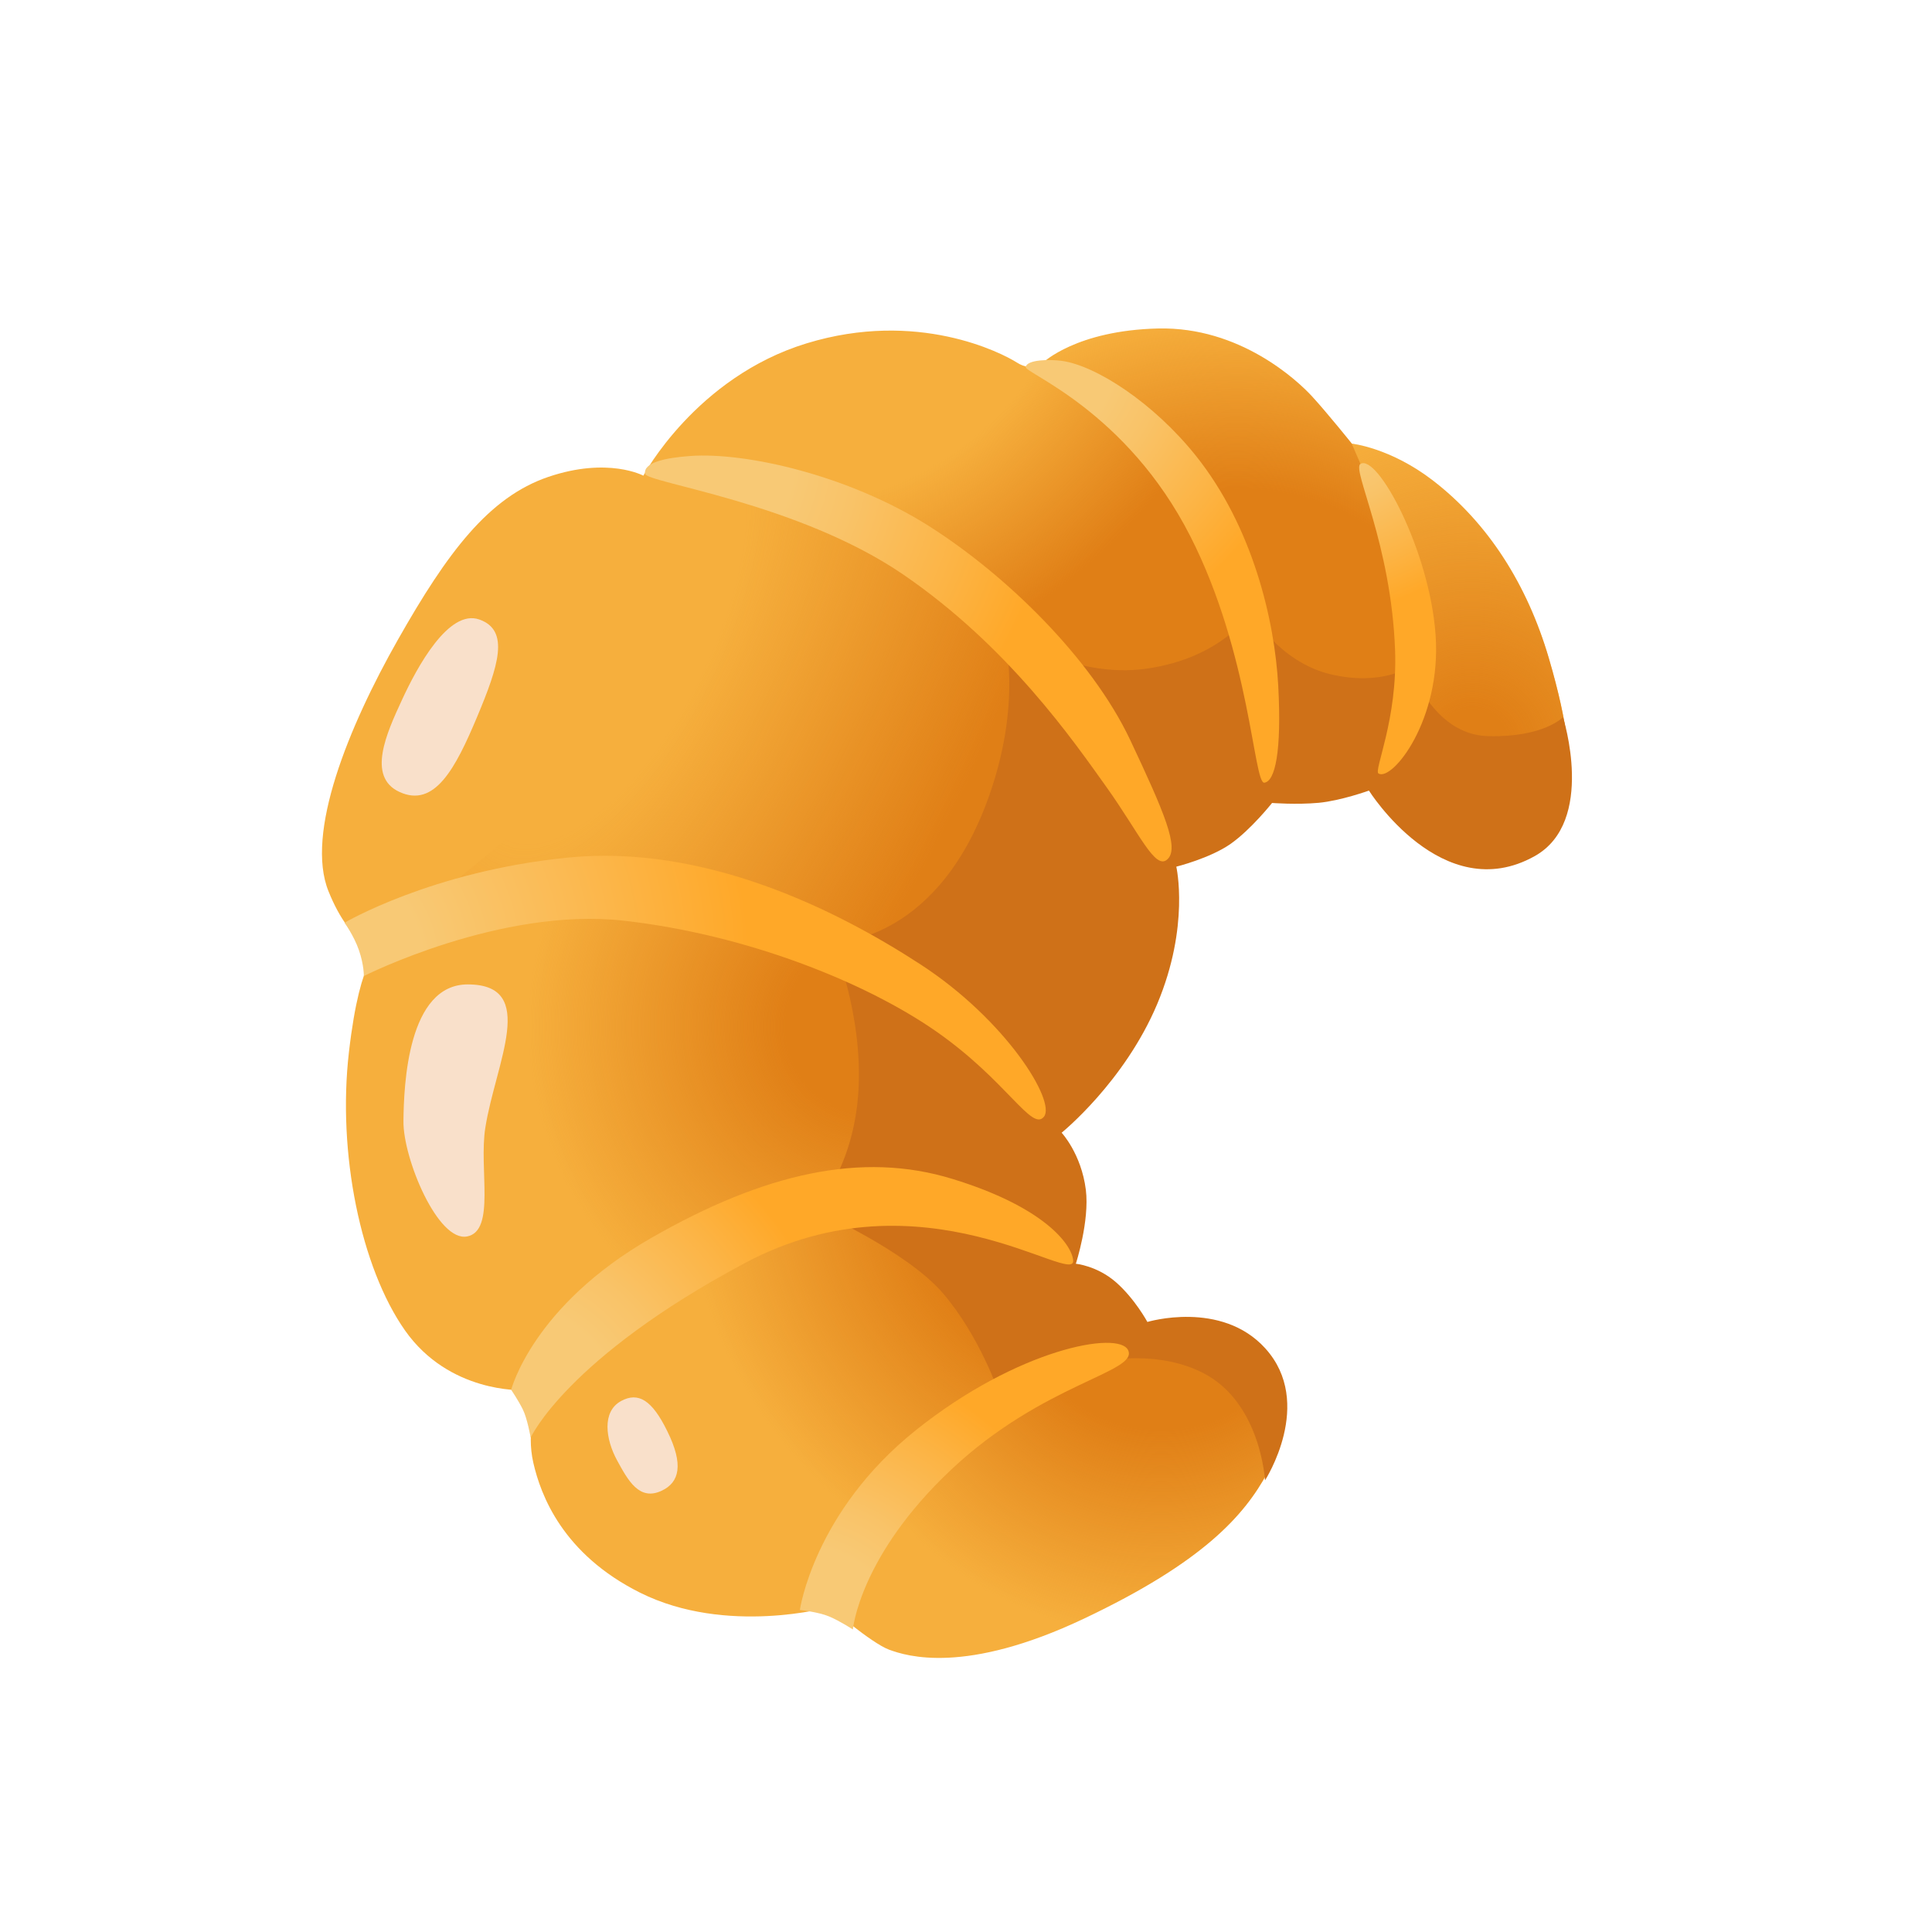 <svg width="34" height="34" viewBox="0 0 34 34" fill="none" xmlns="http://www.w3.org/2000/svg">
<g clip-path="url(#clip0_1_11)">
<path d="M26.826 13.479L19.987 12.924L16.323 20.454L17.897 22.833L21.538 23.845C21.538 23.845 22.715 25.162 22.306 25.916C21.898 26.671 21.17 27.492 19.079 28.484C16.987 29.476 15.957 29.146 15.645 29.031C15.334 28.915 14.6 28.282 14.6 28.282C14.6 28.282 12.786 28.788 11.265 28.029C9.9 27.347 9.516 26.311 9.386 25.744C9.255 25.175 9.449 24.679 9.449 24.679L9.19 24.464C9.19 24.464 7.905 24.52 7.127 23.413C6.35 22.307 5.934 20.295 6.141 18.512C6.347 16.729 6.696 16.718 6.696 16.718C6.696 16.718 6.192 16.706 5.781 15.685C5.369 14.664 6.132 12.793 7.003 11.257C7.874 9.72 8.601 8.749 9.651 8.392C10.702 8.036 11.322 8.371 11.322 8.371C11.322 8.371 12.246 6.637 14.196 6.042C16.146 5.446 17.625 6.208 17.897 6.381C18.168 6.554 18.358 6.38 18.358 6.38C18.358 6.38 18.941 5.815 20.38 5.781C21.819 5.747 22.829 6.692 23.09 6.977C23.352 7.262 23.789 7.807 23.789 7.807C23.789 7.807 24.464 7.877 25.216 8.455C26.192 9.206 26.878 10.291 27.256 11.579C27.629 12.844 27.594 13.316 27.594 13.316L26.826 13.479Z" fill="#F6AF3D"/>
<path d="M7.03 13.937C7.649 14.222 8.016 13.522 8.396 12.617C8.776 11.711 8.974 11.092 8.435 10.902C7.897 10.712 7.34 11.738 7.073 12.319C6.806 12.897 6.45 13.67 7.03 13.937ZM10.931 24.655C10.588 24.841 10.659 25.329 10.856 25.693C11.054 26.057 11.251 26.421 11.647 26.233C11.957 26.087 12.035 25.774 11.742 25.184C11.474 24.636 11.232 24.492 10.931 24.655Z" fill="#F9E0CA"/>
<path d="M20.11 23.448L19.852 23.759L17.928 24.411L16.247 25.632L15.319 26.794C15.416 27.973 17.407 29.275 19.077 28.483C21.169 27.491 21.895 26.67 22.304 25.916C22.712 25.161 21.536 23.844 21.536 23.844L20.11 23.448Z" fill="url(#paint0_radial_1_11)"/>
<path d="M17.671 21.551L17.138 17.999L12.695 15.722L9.704 15.655C9.704 15.655 8.889 17.049 9.127 18.796C9.413 20.879 11.111 22.533 11.111 22.533L14.33 21.294L17.671 21.551Z" fill="url(#paint1_radial_1_11)"/>
<path d="M15.201 16.685L11.905 15.433L7.885 15.604C7.885 15.604 11.086 13.102 12.257 11.37C13.428 9.637 12.617 8.199 12.617 8.199L15.518 9.25L18.095 11.357L19.786 13.775L16.704 16.965L15.8 17.245L15.201 16.685Z" fill="url(#paint2_radial_1_11)"/>
<path d="M13.244 8.433C13.244 8.433 14.026 7.498 15.522 7.017C17.299 6.447 19.035 6.619 19.035 6.619L21.095 8.759L22.124 11.156L22.043 12.72L19.469 13.189L17.695 10.774L15.61 9.498L13.244 8.433Z" fill="url(#paint3_radial_1_11)"/>
<path d="M12.626 25.007C14.088 26.909 15.529 26.554 15.529 26.554L17.313 24.785L18.985 24.131L16.192 21.003L12.858 21.628C12.858 21.628 10.908 22.772 12.626 25.007Z" fill="url(#paint4_radial_1_11)"/>
<path d="M8.238 17.324C7.175 17.318 7.106 19.093 7.1 19.732C7.093 20.388 7.708 21.866 8.223 21.759C8.725 21.656 8.425 20.575 8.541 19.845C8.721 18.706 9.476 17.33 8.238 17.324Z" fill="#F9E0CA"/>
<path d="M22.234 13.105L24.355 13.277L24.812 11.727L24.426 9.286L23.787 7.804C23.787 7.804 23.35 7.259 23.088 6.974C22.827 6.689 21.817 5.76 20.378 5.778C19.204 5.792 18.54 6.214 18.334 6.364L21.096 8.757L22.01 11.467L22.234 13.105Z" fill="url(#paint5_radial_1_11)"/>
<path d="M25.213 8.455C24.581 7.964 23.973 7.832 23.79 7.809L24.428 9.289L25.023 11.906L24.41 13.283L26.829 13.479L27.593 13.314C27.593 13.314 27.626 12.843 27.255 11.578C26.874 10.289 26.186 9.207 25.213 8.455Z" fill="url(#paint6_radial_1_11)"/>
<path d="M14.658 16.589C14.658 16.589 16.41 16.616 17.347 14.168C18.038 12.358 17.657 11.11 17.657 11.11C17.657 11.11 18.854 11.961 20.188 11.766C21.522 11.571 22.006 10.78 22.006 10.78C22.006 10.78 22.509 11.654 23.42 11.867C24.329 12.08 24.815 11.728 24.815 11.728C24.815 11.728 25.202 12.929 26.187 12.955C27.171 12.979 27.506 12.621 27.506 12.621C27.506 12.621 28.091 14.459 27.009 15.066C25.385 15.975 24.091 13.913 24.091 13.913C24.091 13.913 23.599 14.091 23.208 14.128C22.817 14.164 22.386 14.131 22.386 14.131C22.386 14.131 22.019 14.595 21.658 14.85C21.296 15.104 20.701 15.252 20.701 15.252C20.701 15.252 20.942 16.296 20.365 17.669C19.787 19.042 18.683 19.934 18.683 19.934C18.683 19.934 19.029 20.304 19.109 20.938C19.177 21.49 18.933 22.24 18.933 22.24C18.933 22.24 19.305 22.274 19.638 22.564C19.971 22.855 20.192 23.264 20.192 23.264C20.192 23.264 21.491 22.873 22.266 23.728C23.142 24.692 22.262 26.052 22.262 26.052C22.262 26.052 22.189 24.689 21.182 24.167C19.712 23.406 17.585 24.528 17.585 24.528C17.585 24.528 17.253 23.533 16.602 22.768C15.952 22.003 14.333 21.295 14.333 21.295C14.333 21.295 15.026 20.566 15.107 19.2C15.189 17.834 14.658 16.589 14.658 16.589Z" fill="#CF7118"/>
<path d="M18.886 22.177C18.937 22.665 16.24 20.556 13.106 22.229C9.972 23.902 9.339 25.3 9.339 25.3C9.339 25.3 9.28 24.961 9.2 24.802C9.121 24.643 8.996 24.458 8.996 24.458C8.996 24.458 9.373 22.982 11.461 21.786C13.446 20.647 15.169 20.255 16.764 20.748C18.36 21.237 18.856 21.889 18.886 22.177Z" fill="url(#paint7_radial_1_11)"/>
<path d="M19.853 23.761C20.036 24.151 18.366 24.336 16.746 25.857C15.126 27.377 15.009 28.676 15.009 28.676C15.009 28.676 14.778 28.525 14.591 28.447C14.404 28.368 14.076 28.333 14.076 28.333C14.076 28.333 14.323 26.604 16.116 25.17C17.909 23.735 19.69 23.411 19.853 23.761Z" fill="url(#paint8_radial_1_11)"/>
<path d="M6.063 16.239C6.063 16.239 6.228 16.465 6.317 16.723C6.407 16.983 6.403 17.177 6.403 17.177C6.403 17.177 8.807 15.96 10.971 16.202C13.135 16.444 15.236 17.286 16.481 18.155C17.725 19.025 18.158 19.921 18.372 19.652C18.586 19.382 17.709 17.954 16.198 16.971C14.688 15.988 12.374 14.852 9.983 15.093C7.592 15.334 6.063 16.239 6.063 16.239Z" fill="url(#paint9_radial_1_11)"/>
<path d="M11.352 8.337C11.375 8.497 14.036 8.841 15.893 10.109C17.75 11.38 18.891 13.038 19.472 13.851C20.053 14.665 20.33 15.322 20.544 15.123C20.76 14.927 20.493 14.304 19.889 13.021C19.206 11.578 17.695 10.107 16.331 9.247C14.938 8.37 13.137 7.953 12.143 8.025C11.707 8.057 11.323 8.139 11.352 8.337Z" fill="url(#paint10_radial_1_11)"/>
<path d="M18.05 6.458C18.027 6.564 19.826 7.23 20.95 9.442C22.004 11.514 22.062 13.796 22.25 13.774C22.44 13.751 22.557 13.226 22.495 12.07C22.433 10.915 22.045 9.27 21.045 8.02C20.299 7.087 19.284 6.431 18.682 6.35C18.479 6.323 18.078 6.325 18.05 6.458Z" fill="url(#paint11_radial_1_11)"/>
<path d="M24.26 13.613C24.499 13.754 25.371 12.671 25.264 11.175C25.159 9.682 24.236 7.976 23.941 8.165C23.788 8.263 24.481 9.563 24.551 11.438C24.597 12.67 24.17 13.562 24.26 13.613Z" fill="url(#paint12_radial_1_11)"/>
</g>
<defs>
<radialGradient id="paint0_radial_1_11" cx="0" cy="0" r="1" gradientUnits="userSpaceOnUse" gradientTransform="translate(20.447 22.566) rotate(-28.468) scale(7.614 7.614)">
<stop offset="0.34" stop-color="#E07F16"/>
<stop offset="0.821" stop-color="#E07F16" stop-opacity="0"/>
</radialGradient>
<radialGradient id="paint1_radial_1_11" cx="0" cy="0" r="1" gradientUnits="userSpaceOnUse" gradientTransform="translate(15.373 18.061) rotate(-28.468) scale(6.094)">
<stop offset="0.254" stop-color="#E07F16"/>
<stop offset="1" stop-color="#E07F16" stop-opacity="0"/>
</radialGradient>
<radialGradient id="paint2_radial_1_11" cx="0" cy="0" r="1" gradientTransform="matrix(6.656 3.246 -7.391 15.158 10.723 11.079)" gradientUnits="userSpaceOnUse">
<stop offset="0.243" stop-color="#E07F16" stop-opacity="0"/>
<stop offset="0.924" stop-color="#E07F16"/>
</radialGradient>
<radialGradient id="paint3_radial_1_11" cx="0" cy="0" r="1" gradientTransform="matrix(7.354 7.414 -9.709 9.631 15.222 5.04)" gradientUnits="userSpaceOnUse">
<stop offset="0.31" stop-color="#E07F16" stop-opacity="0"/>
<stop offset="0.6" stop-color="#E07F16"/>
</radialGradient>
<radialGradient id="paint4_radial_1_11" cx="0" cy="0" r="1" gradientUnits="userSpaceOnUse" gradientTransform="translate(19.808 20.52) rotate(-28.468) scale(8.496)">
<stop offset="0.454" stop-color="#E07F16"/>
<stop offset="0.913" stop-color="#E07F16" stop-opacity="0"/>
</radialGradient>
<radialGradient id="paint5_radial_1_11" cx="0" cy="0" r="1" gradientUnits="userSpaceOnUse" gradientTransform="translate(21.752 12.994) rotate(-28.468) scale(7.507)">
<stop offset="0.585" stop-color="#E07F16"/>
<stop offset="1" stop-color="#E07F16" stop-opacity="0"/>
</radialGradient>
<radialGradient id="paint6_radial_1_11" cx="0" cy="0" r="1" gradientUnits="userSpaceOnUse" gradientTransform="translate(25.907 13.165) rotate(-28.468) scale(6.902)">
<stop offset="0.098" stop-color="#E07F16"/>
<stop offset="0.759" stop-color="#E07F16" stop-opacity="0.125"/>
<stop offset="0.854" stop-color="#E07F16" stop-opacity="0"/>
</radialGradient>
<radialGradient id="paint7_radial_1_11" cx="0" cy="0" r="1" gradientUnits="userSpaceOnUse" gradientTransform="translate(8.88 25.057) rotate(-28.468) scale(5.962)">
<stop offset="0.353" stop-color="#F8C975"/>
<stop offset="0.508" stop-color="#F9C368"/>
<stop offset="0.794" stop-color="#FCB445"/>
<stop offset="1" stop-color="#FFA828"/>
</radialGradient>
<radialGradient id="paint8_radial_1_11" cx="0" cy="0" r="1" gradientUnits="userSpaceOnUse" gradientTransform="translate(14.087 29.06) rotate(-28.468) scale(5.215)">
<stop offset="0.353" stop-color="#F8C975"/>
<stop offset="0.508" stop-color="#F9C368"/>
<stop offset="0.794" stop-color="#FCB445"/>
<stop offset="1" stop-color="#FFA828"/>
</radialGradient>
<radialGradient id="paint9_radial_1_11" cx="0" cy="0" r="1" gradientUnits="userSpaceOnUse" gradientTransform="translate(5.514 16.969) rotate(-28.468) scale(8.707)">
<stop offset="0.221" stop-color="#F8C975"/>
<stop offset="0.535" stop-color="#FBBA53"/>
<stop offset="0.881" stop-color="#FFA828"/>
</radialGradient>
<radialGradient id="paint10_radial_1_11" cx="0" cy="0" r="1" gradientUnits="userSpaceOnUse" gradientTransform="translate(11.5 7.912) rotate(-28.468) scale(7.1)">
<stop offset="0.353" stop-color="#F8C975"/>
<stop offset="0.508" stop-color="#F9C368"/>
<stop offset="0.794" stop-color="#FCB445"/>
<stop offset="1" stop-color="#FFA828"/>
</radialGradient>
<radialGradient id="paint11_radial_1_11" cx="0" cy="0" r="1" gradientUnits="userSpaceOnUse" gradientTransform="translate(17.784 6.143) rotate(-28.468) scale(5.325 5.325)">
<stop offset="0.353" stop-color="#F8C975"/>
<stop offset="0.508" stop-color="#F9C368"/>
<stop offset="0.794" stop-color="#FCB445"/>
<stop offset="1" stop-color="#FFA828"/>
</radialGradient>
<radialGradient id="paint12_radial_1_11" cx="0" cy="0" r="1" gradientUnits="userSpaceOnUse" gradientTransform="translate(23.319 6.956) rotate(-28.468) scale(3.819 3.819)">
<stop offset="0.353" stop-color="#F8C975"/>
<stop offset="0.508" stop-color="#F9C368"/>
<stop offset="0.794" stop-color="#FCB445"/>
<stop offset="1" stop-color="#FFA828"/>
</radialGradient>
<clipPath id="clip0_1_11">
<rect width="25" height="25" fill="white" transform="translate(0.035 11.951) rotate(-28.468)"/>
</clipPath>
</defs>
</svg>

